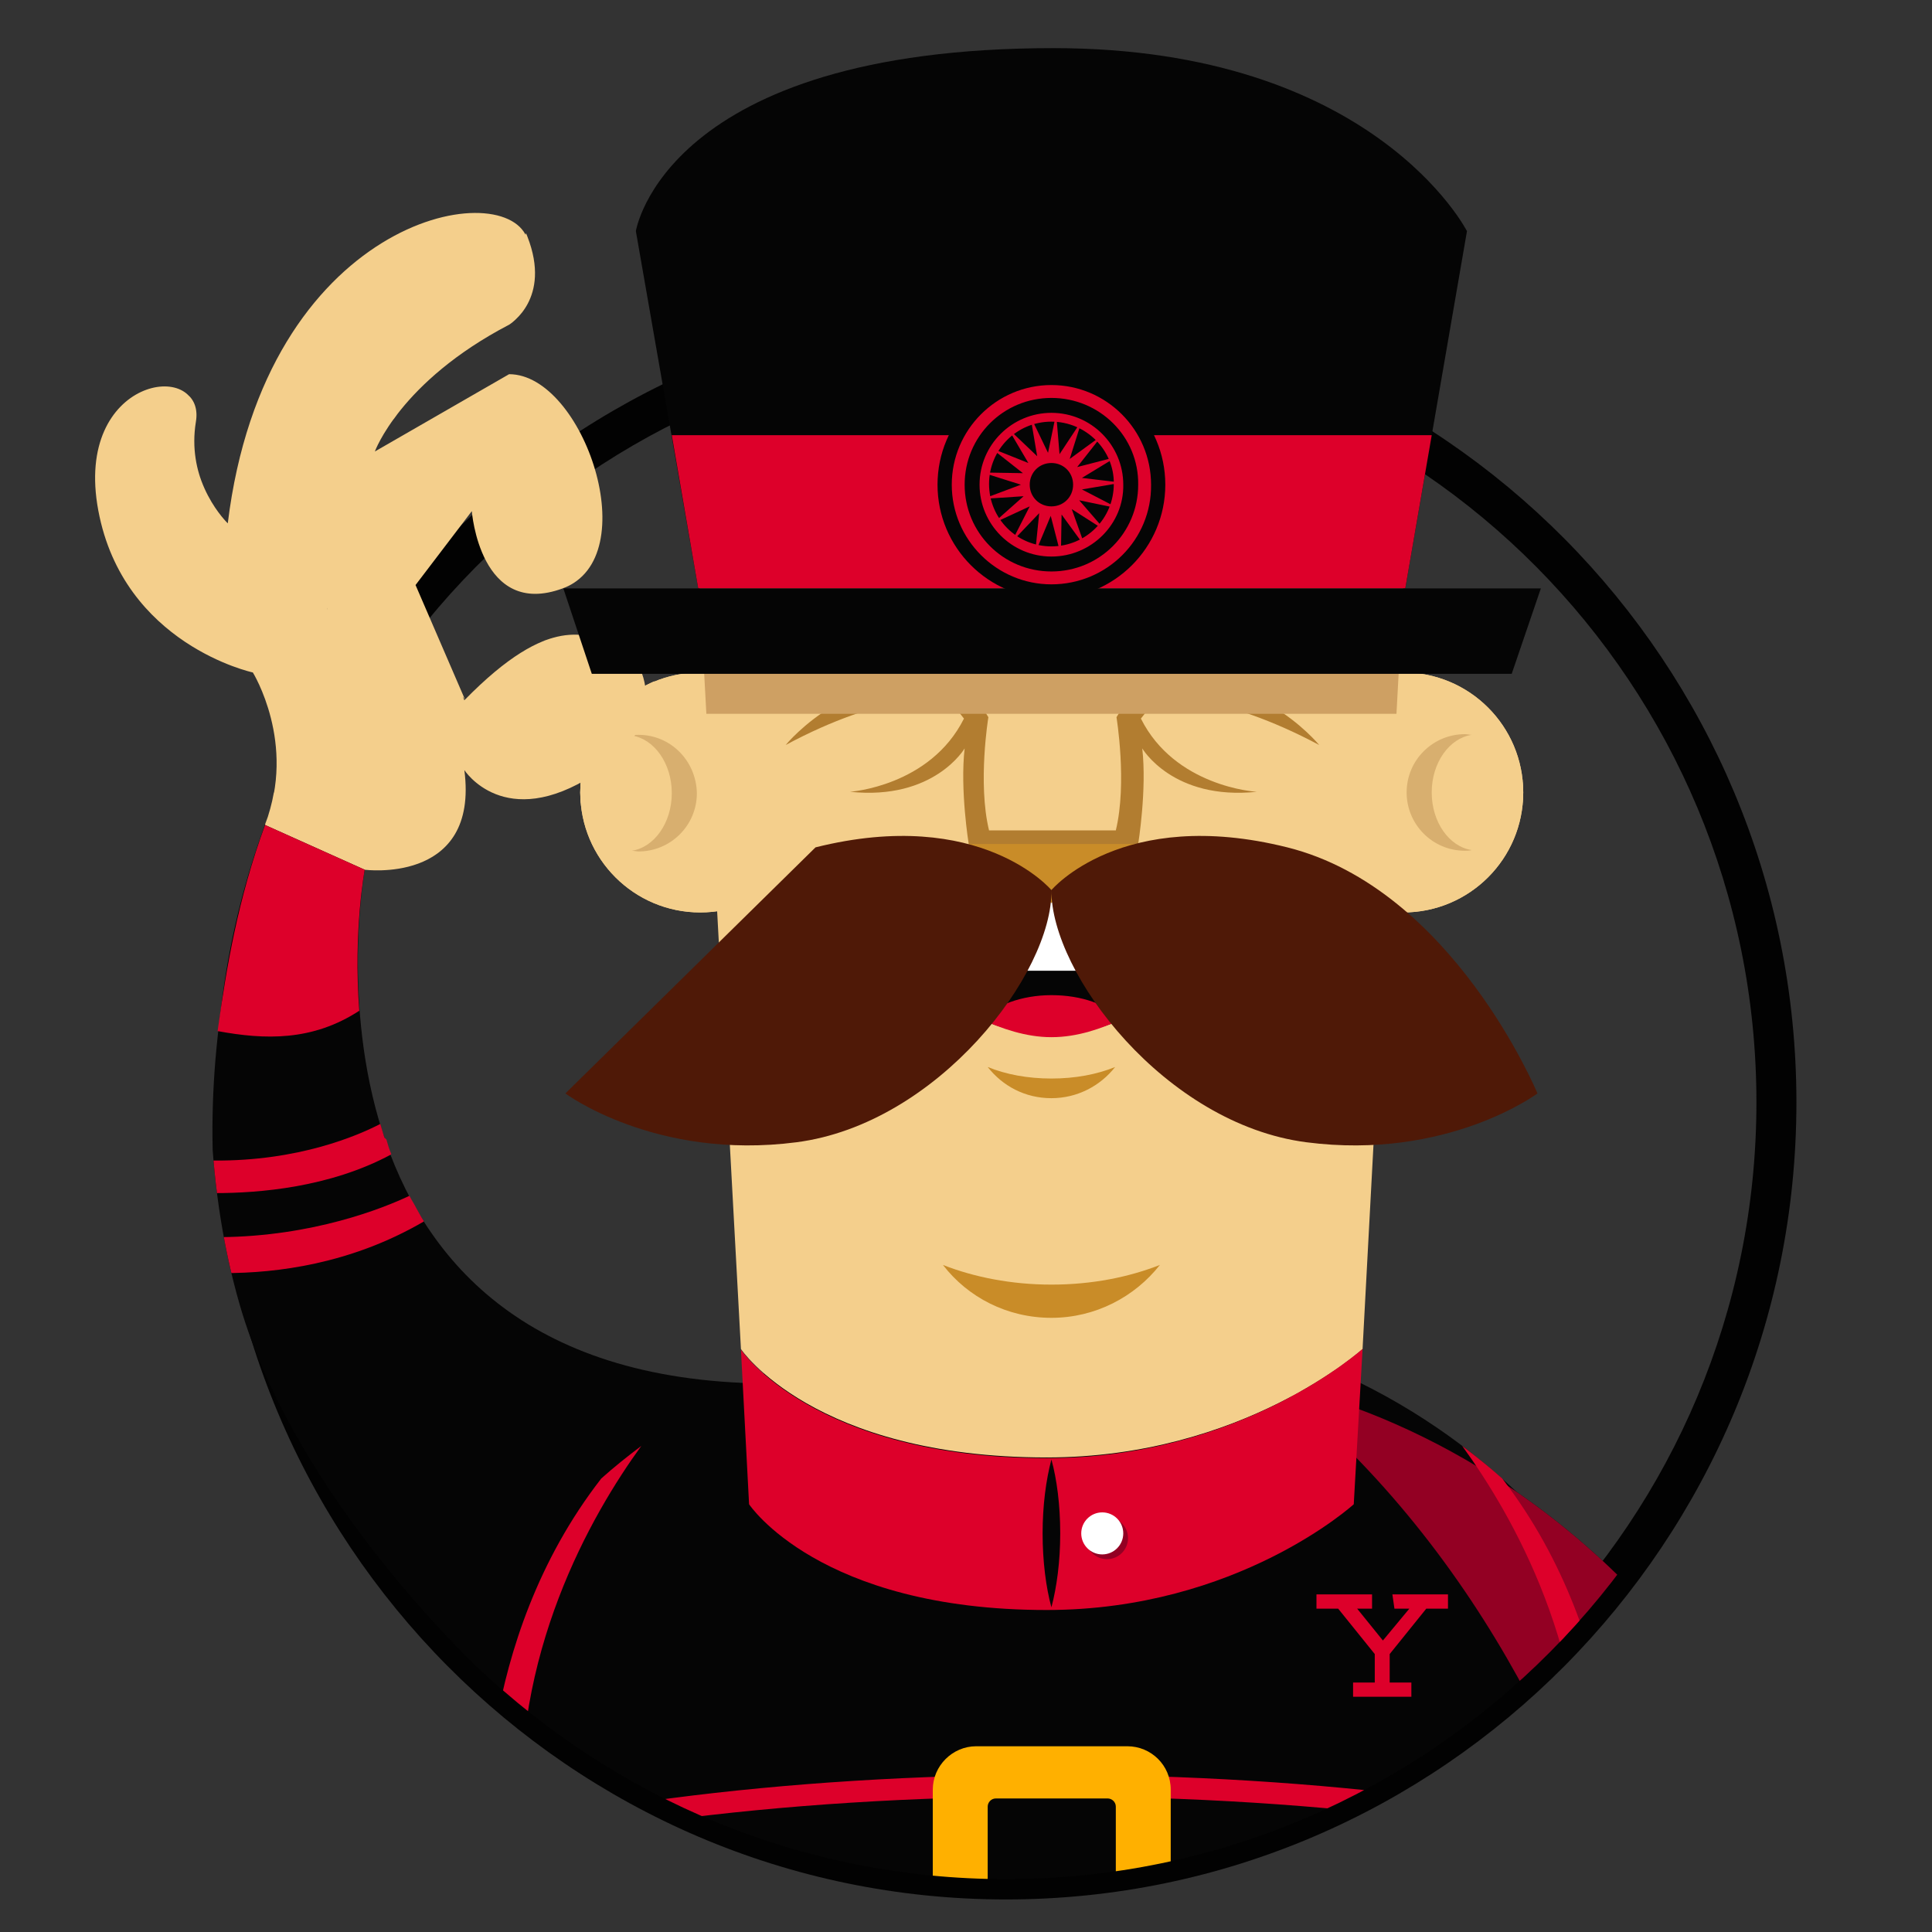 <svg xmlns="http://www.w3.org/2000/svg" xmlns:xlink="http://www.w3.org/1999/xlink" id="Ebene_1" x="0" y="0" enable-background="new 0 0 285 285" version="1.1" viewBox="0 0 285 285" xml:space="preserve"><rect x="0" y="0" width="285" height="285" fill="#333333" stroke="none"/><g><path fill="#020202" d="M148.4,280.2c-64.3,0-116.6-52.7-116.6-117.6C31.8,97.8,84.1,45,148.4,45S265,97.8,265,162.6 C265,227.5,212.7,280.2,148.4,280.2L148.4,280.2z M148.4,50.9c-61,0-110.7,50.1-110.7,111.7s49.7,111.7,110.7,111.7 s110.7-50.1,110.7-111.7C259.1,101,209.5,50.9,148.4,50.9L148.4,50.9z"/><g><g><defs><path id="SVGID_1_" d="M212,67.6v-0.3l6.6-33.2c0,0-14.7-33.9-64.1-29.8C105.2,8.4,99,19.8,90.9,33.4l4.8,21.7L86.5,61 c0,0-3.3-9.9-8.5-10.3c0,0,7.7-11.1,2.2-18.8s-35-7-46.4,32c0,0-1.5-11.8-6.3-11.8S5,58.5,9.8,76.9s21.4,23.9,26.9,26.2 c0,0,2.6,3.3,1.5,7.7c-0.6,2.3-13.9,43.6-2.8,81.8c8.3,28.5,35,53.3,35,53.3c20.4,19.4,47.8,31.3,78,31.3 c62.7,0,113.6-51.3,113.6-114.6C262.1,123.1,242.2,88.2,212,67.6L212,67.6z"/></defs><clipPath id="SVGID_2_"><use overflow="visible" xlink:href="#SVGID_1_"/></clipPath><g clip-path="url(#SVGID_2_)"><path fill="#F4CF8C" d="M280.2,333.2c0,0,1.9,25.7-5.1,30.9c0,0-1.5,10.3-11.4,10.6c0,0-2.2,5.9-12.5,2.9 c-10.3-2.9-19.1-33.1-19.1-33.1S263.2,318.1,280.2,333.2L280.2,333.2z"/><path fill="#050505" d="M188.5,204.4c0,0,82.6,13.3,91.7,128.8c0,0-15.4,9.8-31.5,10.5C248.7,343.7,250.1,254.8,188.5,204.4 L188.5,204.4z"/><path fill="#DD002A" d="M269.8,282.3c-4.5,2.2-14.1,6-28.9,7.5c0.5,1.9,1,3.8,1.5,5.7c5.9-0.9,16.5-3.1,29.2-8.1 C271,285.7,270.4,284,269.8,282.3L269.8,282.3z M236.8,276.6c0.6,1.9,1.3,3.7,1.8,5.6c5.4-0.6,17.6-2.3,28.4-7.1 c-0.8-1.8-1.5-3.6-2.3-5.3C260.7,271.6,251.9,274.8,236.8,276.6L236.8,276.6z M280.2,333.2c-0.8-10.6-2.3-20.3-4.2-29.2 c-6.3,3.9-16.3,8.6-29.8,10.4c2.8,17.5,2.6,29.3,2.6,29.3C264.8,343,280.2,333.2,280.2,333.2L280.2,333.2z"/><circle cx="103.3" cy="116.9" r="17.7" fill="#F4CF8C"/><circle cx="103.3" cy="116.9" r="17.7" fill="#F4CF8C"/><path fill="#F4CF8C" d="M85.6,116.9c0,0.5,0,1.1,0.1,1.6c1.3-0.5,2.6-1.2,4-2.2c8.4-5.4,8.6-11.8,6.8-15.8 C90.1,103.3,85.6,109.6,85.6,116.9z"/><circle cx="94.2" cy="116.9" r="8.6" fill="#F4CF8C"/><path fill="#D8AF6F" d="M94.2,108.4c-0.3,0-0.7,0-1,0.1c3.3,0.5,5.9,4.1,5.9,8.5s-2.6,8-5.9,8.5c0.3,0,0.7,0.1,1,0.1 c4.7,0,8.6-3.8,8.6-8.6C102.7,112.2,98.9,108.4,94.2,108.4L94.2,108.4z"/><path fill="#F4CF8C" d="M93.1,108.5c-0.3,0-0.5-0.1-0.8-0.1c-3.7,0-6.7,3.8-6.7,8.6C85.6,112.6,88.9,109,93.1,108.5z M85.6,116.9c0,4.7,3,8.6,6.7,8.6c0.3,0,0.5,0,0.8-0.1C88.9,124.9,85.6,121.3,85.6,116.9z"/><circle cx="207" cy="116.9" r="17.7" fill="#F4CF8C"/><circle cx="207" cy="116.9" r="17.7" fill="#F4CF8C"/><circle cx="216.1" cy="116.9" r="8.6" fill="#F4CF8C"/><path fill="#D8AF6F" d="M211.2,116.9c0-4.4,2.6-8,5.9-8.5c-0.3,0-0.7-0.1-1-0.1c-4.7,0-8.6,3.8-8.6,8.6c0,4.7,3.8,8.6,8.6,8.6 c0.3,0,0.7,0,1-0.1C213.8,124.9,211.2,121.3,211.2,116.9z"/><path fill="#F4CF8C" d="M224.7,116.9c0-4.7-3-8.6-6.7-8.6c-0.3,0-0.5,0-0.8,0.1C221.4,109,224.7,112.6,224.7,116.9z M217.2,125.4c0.3,0,0.5,0.1,0.8,0.1c3.7,0,6.7-3.8,6.7-8.6C224.7,121.3,221.4,124.9,217.2,125.4L217.2,125.4z M53.8,128.3 c0,0,16.9,2.2,14.7-14.7c0,0,5.9,9.2,19.1,0.7c13.2-8.4,6.2-19.5,2.6-19.8c-3.7-0.4-8.8-4.4-21.7,8.8l-7.3-16.9l8.4-11 c0,0,1.2,15.9,13.4,11.4c12.3-4.5,3.1-31.6-7.9-31.6L55.3,66.6c0,0,3.7-10.3,19.8-18.7c0,0,6.2-3.7,2.6-12.9 c-3.7-9.2-38.6-2.6-44.1,42.2c0,0-6.2-5.9-4.8-15.1s-18-6.6-14.3,13.2s22.8,23.9,22.8,23.9s6.5,10.5,1.8,22.4 C39.1,121.7,46.5,130.8,53.8,128.3z M87.6,114.3c13.2-8.4,6.2-19.5,2.6-19.8c-2.3-0.2-5.1-1.8-9.9,0l4.3,8.9 c0,0-0.9,12.7-15.1,9.5c0,0-0.1,0.5-0.5,1.3C70.6,116.1,76.5,121.4,87.6,114.3z M68.6,114.8c-2.2,3.9-9.8,11.5-28.2,2.1 c-0.3,1.7-0.7,3.1-1.3,4.8c0,0,7.3,9.2,14.7,6.6C53.8,128.3,69.9,130.4,68.6,114.8z M69.6,75.4c0,0,1.2,15.9,13.4,11.4 c5-1.8,6.4-7.5,5.6-13.5c-3.1,3.2-12.5,11.2-16.2-5.8L55.6,87.1l-13.3,7.7l16.6-4.2l9.7,12.6l-7.3-16.9L69.6,75.4z M58.1,61.8 c2.7-3.8,7.9-9.2,17.1-14c0,0,6.2-3.7,2.6-12.9c-0.1-0.2-0.1-0.3-0.2-0.5c-0.9,2.8-2.6,6.1-5.9,8.4 c-6.8,4.7-31.1,21.6-23.4,47.1C48.2,90.1,45,74.3,58.1,61.8z M33.3,76.9c-1.3-1.4-5.7-6.8-4.4-14.7c0.6-3.6-2.1-5.4-5.3-5 C22.9,67,24.3,87,43.7,92.7C43.7,92.7,36.4,89.3,33.3,76.9z"/><path fill="#050505" d="M39.1,121.7l14.7,6.6c0,0-13.2,72.7,55.8,75.7c0,0,0.5,46.8-42.1,46C67.5,250,11.2,205.2,39.1,121.7z"/><path fill="#DD002A" d="M56.7,167.8c-0.2-0.7-0.4-1.3-0.6-2l0,0c-3.3,1.7-12,5.5-24.6,5.4c0.1,1.6,0.2,3.2,0.3,4.8 c6.3,0,16.8-0.8,25.9-5.7v-0.1c-0.3-0.7-0.5-1.4-0.7-2.1L56.7,167.8z M61.4,178.2c-0.3-0.6-0.7-1.2-1-1.8l0,0 c-3.8,1.8-14.2,6-28,6.1c0.2,1.8,0.5,3.6,0.8,5.3c7.5,0,18.5-1.3,29.3-7.6v-0.1C62.1,179.5,61.8,178.9,61.4,178.2L61.4,178.2 L61.4,178.2z M39.1,121.7c-4,10.9-5.7,21-7,30.4c7,1.3,14,1.5,20.9-3c-0.9-11.8,0.8-20.8,0.8-20.8L39.1,121.7z"/><path fill="#050505" d="M60.5,308.2l90,116c0,0,3.5,1.3,5-0.5V308.2H60.5z M249.8,308.2l-90,116c0,0-3.5,1.3-5-0.5V308.2H249.8z M196.6,202.1h-82.8c-88.2,38.7-67.7,184.8-67.7,184.8h109.6v-66.8l6.1,66.8h102.4C264.2,386.8,284.8,240.8,196.6,202.1 L196.6,202.1z"/><path fill="#F4CF8C" d="M232.1,344.6c0,0,8.8,30.1,19.1,33.1c10.3,2.9,12.5-2.9,12.5-2.9c2.9-0.1,5.1-1.1,6.7-2.4 c0.7-10.6,1.2-26.1,0-43.6C253.4,326.5,232.1,344.6,232.1,344.6z"/><path fill="#930023" d="M270.9,338c-1.2-31.4-7.5-71.7-28.7-102c-25.3-27-53.7-31.6-53.7-31.6c61.6,50.4,60.2,139.3,60.2,139.3 C256.9,343.3,265,340.6,270.9,338z"/><path fill="#DD002A" d="M49.6,293.1c-0.3,1.3-0.6,2.7-0.8,4c24.4-9,62.9-14.8,106.3-14.8s82,5.8,106.3,14.8 c-0.3-1.3-0.5-2.7-0.8-4c-24.4-8.8-62.6-14.5-105.5-14.5S74,284.3,49.6,293.1z M54.5,274.6c-0.4,1.2-0.7,2.4-1.1,3.6 c24.5-8.1,61-13.2,101.8-13.2s77.3,5.1,101.8,13.2c-0.4-1.2-0.7-2.4-1.1-3.6c-24.5-7.9-60.5-12.8-100.7-12.8 C115,261.8,78.9,266.8,54.5,274.6z M88.7,218.1c-18.9,24.3-16.8,54-16.8,54l5.1-2.3c-1.6-25.8,10.2-46.3,17.6-56.5 C92.6,214.8,90.6,216.4,88.7,218.1z M215.7,213.3c7.4,10.2,19.2,30.6,17.6,56.5l5.1,2.3c0,0,2-29.6-16.8-54 C219.7,216.4,217.7,214.8,215.7,213.3L215.7,213.3z M155.7,320.1l6.1,66.8h102.4c0,0,6.3-44.8-3.1-91.4l-5.2-1.7 c8.6,23.5,4.6,86.9,4.6,86.9h-93.2l-8.8-98.5h-7.1l-0.9,98.5H50.9C46.3,336,53.4,294,53.4,294l-4.2,1.2 c-9.5,46.7-3.1,91.7-3.1,91.7h109.6V320.1L155.7,320.1z"/><path fill="#F4CF8C" d="M201,199c0,0-17.6,16-46.6,16c-34.4,0-45.1-16-45.1-16l-6.1-112.2H207L201,199L201,199z M201,199 c0,0-17.6,16-46.6,16c-34.4,0-45.1-16-45.1-16l-6.1-112.2H207L201,199L201,199z M201,199c0,0-17.6,16-46.6,16 c-34.4,0-45.1-16-45.1-16l-6.1-112.2H207L201,199L201,199z"/><path fill="#B27D30" d="M168.3,106l2.6-3.3c0,0,9.3-0.5,23.7,7.2c0,0-10.4-12.8-26-8.5l0.5-2.8l-4.4,7.2c0,0,1.6,9.7-0.1,16.7 h-18.7c-1.7-7-0.1-16.7-0.1-16.7l-4.4-7.2l0.5,2.8c-15.6-4.3-26,8.5-26,8.5c14.3-7.7,23.7-7.2,23.7-7.2l2.6,3.3 c-5,10-16.8,10.8-16.8,10.8c12.4,1.3,16.9-6.4,16.9-6.4c-0.7,6.1,0.6,14.1,0.6,14.1l12.4,8.8l0.1-0.1l0.1,0.1l12.4-8.8 c0,0,1.3-8,0.6-14.1c0,0,4.5,7.7,16.9,6.4C185.1,116.8,173.3,116,168.3,106L168.3,106z"/><ellipse cx="155.1" cy="142.3" fill="#050505" rx="17" ry="10.2"/><path fill="#DD002A" d="M155.1,153c3.9,0,7.4-1.3,10.3-2.6c-2-2.2-5.8-3.6-10.3-3.6c-4.4,0-8.3,1.5-10.3,3.6 C147.7,151.7,151.3,153,155.1,153z"/><path fill="#FFF" d="M155.1,132.1c-9.4,0-17,4.6-17,10.2c0,0.3,0,0.6,0.1,0.9h33.9c0-0.3,0.1-0.6,0.1-0.9 C172.2,136.7,164.6,132.1,155.1,132.1L155.1,132.1z"/><path fill="#C98C28" d="M155.1,159.1c-3.5,0-6.7-0.6-9.4-1.7c2.2,2.8,5.5,4.6,9.4,4.6c3.8,0,7.2-1.8,9.4-4.6 C161.8,158.5,158.6,159.1,155.1,159.1z M155.1,189.5c-5.9,0-11.4-1.1-16-2.9c3.7,4.8,9.5,7.8,16,7.8s12.3-3.1,16-7.8 C166.5,188.4,161.1,189.5,155.1,189.5L155.1,189.5z"/><path fill="#CEA063" d="M104.2,105.3H206l1-18.4H103.2L104.2,105.3z"/><path fill="#050505" d="M207.3,86.8l9.1-52.7c0,0-13.7-27-61-27c-57.4,0-61.6,27-61.6,27l9.2,52.7H207.3z"/><path fill="#DD002A" d="M99.1,64.2l3.9,22.6h104.3l3.9-22.6L99.1,64.2z"/><path fill="#050505" d="M223,99.4H87.3l-4.2-12.6h144.2L223,99.4z"/><circle cx="155.1" cy="71.5" r="16.8" fill="#050505"/><path fill="#DD002A" d="M155.1,86.2c-8.1,0-14.7-6.6-14.7-14.7s6.6-14.7,14.7-14.7c8.1,0,14.7,6.6,14.7,14.7 C169.9,79.6,163.3,86.2,155.1,86.2z M155.1,58.7c-7.1,0-12.8,5.7-12.8,12.8s5.7,12.8,12.8,12.8s12.8-5.7,12.8-12.8 C168,64.4,162.2,58.7,155.1,58.7L155.1,58.7z M155.1,82.1c-5.9,0-10.6-4.8-10.6-10.6c0-5.9,4.8-10.6,10.6-10.6 c5.9,0,10.6,4.8,10.6,10.6C165.8,77.3,161,82.1,155.1,82.1z M155.1,62.2c-5.1,0-9.2,4.1-9.2,9.2s4.1,9.2,9.2,9.2 c5.1,0,9.2-4.1,9.2-9.2C164.4,66.4,160.2,62.2,155.1,62.2z M157.8,67.7l4.8-3.5l-3.7,4.7l5.8-1.5l-5.1,3.1l5.9,0.7l-5.9,1 L165,75l-5.8-1.2l3.9,4.5l-5-3.2l2,5.6l-3.5-4.8l-0.1,6l-1.5-5.8l-2.3,5.5l0.6-5.9l-4.1,4.3l2.7-5.3l-5.4,2.5l4.5-4l-6,0.4 l5.6-2.1l-5.7-1.8l6,0.1l-4.7-3.7l5.5,2.2l-3-5.1l4.3,4.1l-1-5.9l2.6,5.4l1.2-5.8l0.5,6l3.3-5L157.8,67.7z"/><path fill="#050505" d="M158.3,71.5c0,1.8-1.4,3.2-3.2,3.2s-3.2-1.4-3.2-3.2c0-1.8,1.4-3.2,3.2-3.2 C156.9,68.3,158.3,69.7,158.3,71.5z"/><path fill="#DD002A" d="M154.4,215.1c-34.4,0-45.1-16-45.1-16l1.2,22.8c0,0,10.3,15.6,43.9,15.6c28.2,0,45.3-15.6,45.3-15.6 L201,199C200.9,199,183.3,215.1,154.4,215.1L154.4,215.1z"/><path fill="#050505" d="M155.1,237.1c0.8-3,1.3-6.8,1.3-10.9c0-4.2-0.5-8-1.3-10.9c-0.8,3-1.3,6.8-1.3,10.9 S154.3,234.2,155.1,237.1L155.1,237.1z"/><circle cx="163.3" cy="226.9" r="3.1" fill="#930023"/><circle cx="162.6" cy="226.2" r="3.1" fill="#FFF"/><path fill="#FFB000" d="M166.3,257.6H144c-3.5,0-6.4,2.9-6.4,6.4v15.9c0,3.5,2.9,6.4,6.4,6.4h22.3c3.5,0,6.4-2.9,6.4-6.4V264 C172.7,260.4,169.8,257.6,166.3,257.6z M164.6,266.5v10.9c0,0.6-0.5,1.2-1.2,1.2h-16.5c-0.6,0-1.2-0.5-1.2-1.2v-10.9 c0-0.6,0.5-1.2,1.2-1.2h16.5C164,265.3,164.6,265.8,164.6,266.5L164.6,266.5z"/><path fill="#C98C28" d="M142.8,124.5l12.3,8.7l0.1-0.1l0.1,0.1l12.3-8.7H142.8z"/><path fill="#4F1907" d="M155.1,131.3c0,0-10.4-12.4-34.8-6.3l-36.9,36.3c0,0,13.3,9.9,34.1,7.2S155.3,143.6,155.1,131.3z M155.1,131.3c0,0,10.4-12.4,34.8-6.3c24.4,6.1,36.9,36.3,36.9,36.3s-13.3,9.9-34.1,7.2S155,143.6,155.1,131.3L155.1,131.3z"/><path fill="#DD002A" d="M205.7,237.3h2.2L204,242l-3.8-4.7h2.2v-2.1h-8.2v2.1h3.2l5.4,6.7v4.2h-3.2v2.1h8.6v-2.1H205V244 l5.4-6.7h3.2v-2.1h-8.2L205.7,237.3z"/></g></g></g></g></svg>